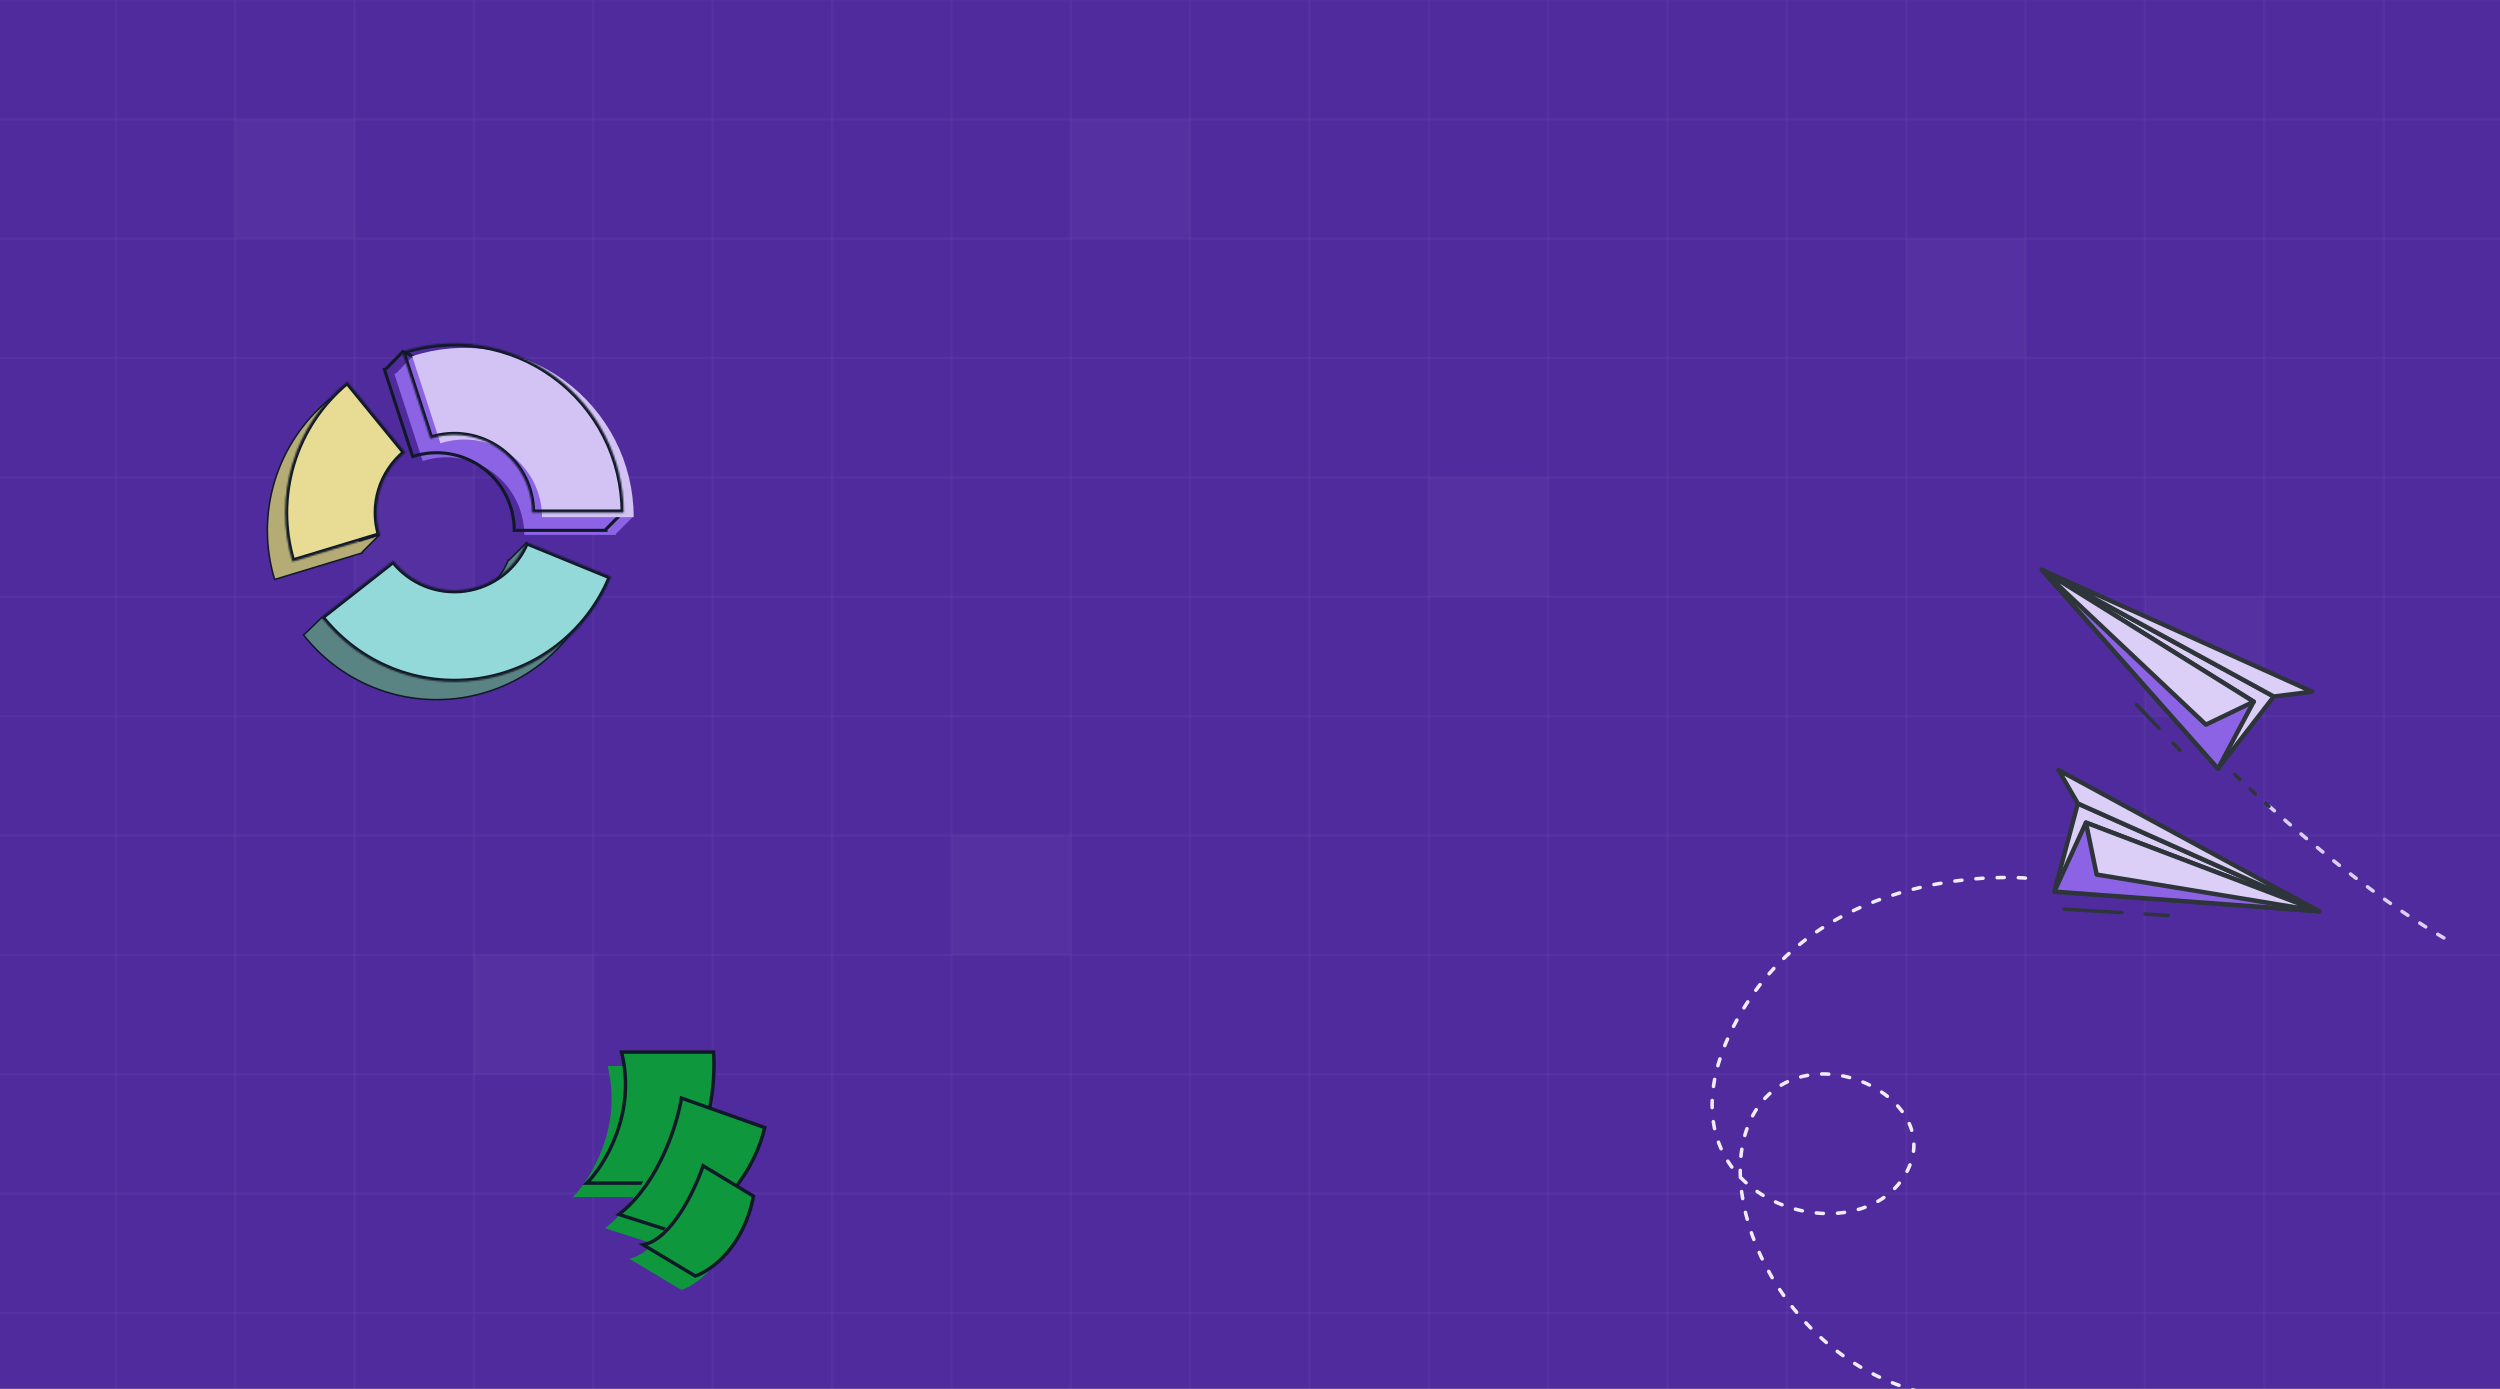 <svg width="1440" height="800" viewBox="0 0 1440 800" fill="none" xmlns="http://www.w3.org/2000/svg">
<g clip-path="url(#clip0_410_30)">
<rect width="1440" height="800" fill="#502B9E"/>
<g opacity="0.5">
<g clip-path="url(#clip1_410_30)">
<rect x="-2" width="68.75" height="68.75" stroke="#D9D1E7" stroke-opacity="0.04" stroke-width="1.375"/>
<rect x="66.75" width="68.75" height="68.75" stroke="#D9D1E7" stroke-opacity="0.04" stroke-width="1.375"/>
<rect x="135.5" width="68.75" height="68.75" stroke="#D9D1E7" stroke-opacity="0.04" stroke-width="1.375"/>
<rect x="204.25" width="68.75" height="68.75" stroke="#D9D1E7" stroke-opacity="0.04" stroke-width="1.375"/>
<rect x="273" width="68.75" height="68.75" stroke="#D9D1E7" stroke-opacity="0.04" stroke-width="1.375"/>
<rect x="341.75" width="68.75" height="68.75" stroke="#D9D1E7" stroke-opacity="0.04" stroke-width="1.375"/>
<rect x="410.5" width="68.75" height="68.75" stroke="#D9D1E7" stroke-opacity="0.04" stroke-width="1.375"/>
<rect x="479.25" width="68.75" height="68.75" stroke="#D9D1E7" stroke-opacity="0.04" stroke-width="1.375"/>
<rect x="548" width="68.75" height="68.75" stroke="#D9D1E7" stroke-opacity="0.04" stroke-width="1.375"/>
<rect x="616.75" width="68.75" height="68.75" stroke="#D9D1E7" stroke-opacity="0.04" stroke-width="1.375"/>
<rect x="685.5" width="68.75" height="68.75" stroke="#D9D1E7" stroke-opacity="0.04" stroke-width="1.375"/>
<rect x="754.25" width="68.75" height="68.75" stroke="#D9D1E7" stroke-opacity="0.04" stroke-width="1.375"/>
<rect x="823" width="68.75" height="68.75" stroke="#D9D1E7" stroke-opacity="0.04" stroke-width="1.375"/>
<rect x="891.75" width="68.75" height="68.75" stroke="#D9D1E7" stroke-opacity="0.04" stroke-width="1.375"/>
<rect x="960.5" width="68.75" height="68.75" stroke="#D9D1E7" stroke-opacity="0.04" stroke-width="1.375"/>
<rect x="1029.25" width="68.75" height="68.75" stroke="#D9D1E7" stroke-opacity="0.04" stroke-width="1.375"/>
<rect x="1098" width="68.75" height="68.75" stroke="#D9D1E7" stroke-opacity="0.04" stroke-width="1.375"/>
<rect x="1166.75" width="68.75" height="68.75" stroke="#D9D1E7" stroke-opacity="0.04" stroke-width="1.375"/>
<rect x="1235.5" width="68.75" height="68.75" stroke="#D9D1E7" stroke-opacity="0.04" stroke-width="1.375"/>
<rect x="1304.25" width="68.75" height="68.75" stroke="#D9D1E7" stroke-opacity="0.04" stroke-width="1.375"/>
<rect x="1373" width="68.75" height="68.75" stroke="#D9D1E7" stroke-opacity="0.04" stroke-width="1.375"/>
<rect x="-2" y="68.75" width="68.75" height="68.75" stroke="#D9D1E7" stroke-opacity="0.04" stroke-width="1.375"/>
<rect x="66.75" y="68.75" width="68.75" height="68.75" stroke="#D9D1E7" stroke-opacity="0.04" stroke-width="1.375"/>
<rect x="135.5" y="68.75" width="68.75" height="68.75" fill="#D9D1E7" fill-opacity="0.06" stroke="#D9D1E7" stroke-opacity="0.04" stroke-width="1.375"/>
<rect x="204.25" y="68.75" width="68.75" height="68.75" stroke="#D9D1E7" stroke-opacity="0.04" stroke-width="1.375"/>
<rect x="273" y="68.75" width="68.75" height="68.75" stroke="#D9D1E7" stroke-opacity="0.04" stroke-width="1.375"/>
<rect x="341.75" y="68.75" width="68.75" height="68.75" stroke="#D9D1E7" stroke-opacity="0.04" stroke-width="1.375"/>
<rect x="410.5" y="68.75" width="68.75" height="68.75" stroke="#D9D1E7" stroke-opacity="0.04" stroke-width="1.375"/>
<rect x="479.25" y="68.75" width="68.75" height="68.75" stroke="#D9D1E7" stroke-opacity="0.04" stroke-width="1.375"/>
<rect x="548" y="68.75" width="68.75" height="68.75" stroke="#D9D1E7" stroke-opacity="0.04" stroke-width="1.375"/>
<rect x="616.75" y="68.75" width="68.75" height="68.75" fill="#D9D1E7" fill-opacity="0.06" stroke="#D9D1E7" stroke-opacity="0.04" stroke-width="1.375"/>
<rect x="685.5" y="68.75" width="68.75" height="68.75" stroke="#D9D1E7" stroke-opacity="0.04" stroke-width="1.375"/>
<rect x="754.25" y="68.75" width="68.75" height="68.75" stroke="#D9D1E7" stroke-opacity="0.04" stroke-width="1.375"/>
<rect x="823" y="68.75" width="68.75" height="68.75" stroke="#D9D1E7" stroke-opacity="0.04" stroke-width="1.375"/>
<rect x="891.75" y="68.75" width="68.75" height="68.75" stroke="#D9D1E7" stroke-opacity="0.04" stroke-width="1.375"/>
<rect x="960.5" y="68.75" width="68.75" height="68.75" stroke="#D9D1E7" stroke-opacity="0.04" stroke-width="1.375"/>
<rect x="1029.25" y="68.75" width="68.75" height="68.75" stroke="#D9D1E7" stroke-opacity="0.04" stroke-width="1.375"/>
<rect x="1098" y="68.75" width="68.75" height="68.75" stroke="#D9D1E7" stroke-opacity="0.04" stroke-width="1.375"/>
<rect x="1166.75" y="68.75" width="68.75" height="68.75" stroke="#D9D1E7" stroke-opacity="0.04" stroke-width="1.375"/>
<rect x="1235.5" y="68.75" width="68.75" height="68.75" stroke="#D9D1E7" stroke-opacity="0.04" stroke-width="1.375"/>
<rect x="1304.25" y="68.75" width="68.75" height="68.75" stroke="#D9D1E7" stroke-opacity="0.04" stroke-width="1.375"/>
<rect x="1373" y="68.75" width="68.75" height="68.75" stroke="#D9D1E7" stroke-opacity="0.04" stroke-width="1.375"/>
<rect x="-2" y="137.5" width="68.75" height="68.75" stroke="#D9D1E7" stroke-opacity="0.04" stroke-width="1.375"/>
<rect x="66.75" y="137.5" width="68.75" height="68.75" stroke="#D9D1E7" stroke-opacity="0.04" stroke-width="1.375"/>
<rect x="135.5" y="137.5" width="68.75" height="68.75" stroke="#D9D1E7" stroke-opacity="0.04" stroke-width="1.375"/>
<rect x="204.25" y="137.5" width="68.75" height="68.75" stroke="#D9D1E7" stroke-opacity="0.04" stroke-width="1.375"/>
<rect x="273" y="137.5" width="68.75" height="68.75" stroke="#D9D1E7" stroke-opacity="0.04" stroke-width="1.375"/>
<rect x="341.75" y="137.5" width="68.75" height="68.75" stroke="#D9D1E7" stroke-opacity="0.04" stroke-width="1.375"/>
<rect x="410.5" y="137.5" width="68.75" height="68.75" stroke="#D9D1E7" stroke-opacity="0.04" stroke-width="1.375"/>
<rect x="479.25" y="137.5" width="68.75" height="68.75" stroke="#D9D1E7" stroke-opacity="0.04" stroke-width="1.375"/>
<rect x="548" y="137.5" width="68.75" height="68.75" stroke="#D9D1E7" stroke-opacity="0.04" stroke-width="1.375"/>
<rect x="616.75" y="137.5" width="68.75" height="68.75" stroke="#D9D1E7" stroke-opacity="0.04" stroke-width="1.375"/>
<rect x="685.5" y="137.5" width="68.75" height="68.75" stroke="#D9D1E7" stroke-opacity="0.04" stroke-width="1.375"/>
<rect x="754.25" y="137.5" width="68.75" height="68.75" stroke="#D9D1E7" stroke-opacity="0.04" stroke-width="1.375"/>
<rect x="823" y="137.5" width="68.75" height="68.75" stroke="#D9D1E7" stroke-opacity="0.04" stroke-width="1.375"/>
<rect x="891.75" y="137.5" width="68.75" height="68.75" stroke="#D9D1E7" stroke-opacity="0.04" stroke-width="1.375"/>
<rect x="960.5" y="137.5" width="68.75" height="68.75" stroke="#D9D1E7" stroke-opacity="0.04" stroke-width="1.375"/>
<rect x="1029.25" y="137.5" width="68.75" height="68.75" stroke="#D9D1E7" stroke-opacity="0.04" stroke-width="1.375"/>
<rect x="1098" y="137.5" width="68.75" height="68.75" fill="#D9D1E7" fill-opacity="0.06" stroke="#D9D1E7" stroke-opacity="0.04" stroke-width="1.375"/>
<rect x="1166.75" y="137.5" width="68.75" height="68.75" stroke="#D9D1E7" stroke-opacity="0.04" stroke-width="1.375"/>
<rect x="1235.5" y="137.5" width="68.75" height="68.75" stroke="#D9D1E7" stroke-opacity="0.04" stroke-width="1.375"/>
<rect x="1304.25" y="137.5" width="68.75" height="68.75" stroke="#D9D1E7" stroke-opacity="0.04" stroke-width="1.375"/>
<rect x="1373" y="137.5" width="68.75" height="68.75" stroke="#D9D1E7" stroke-opacity="0.04" stroke-width="1.375"/>
<rect x="-2" y="206.25" width="68.75" height="68.75" stroke="#D9D1E7" stroke-opacity="0.04" stroke-width="1.375"/>
<rect x="66.75" y="206.25" width="68.75" height="68.75" stroke="#D9D1E7" stroke-opacity="0.04" stroke-width="1.375"/>
<rect x="135.5" y="206.25" width="68.75" height="68.75" stroke="#D9D1E7" stroke-opacity="0.04" stroke-width="1.375"/>
<rect x="204.25" y="206.25" width="68.75" height="68.75" stroke="#D9D1E7" stroke-opacity="0.04" stroke-width="1.375"/>
<rect x="273" y="206.25" width="68.75" height="68.75" stroke="#D9D1E7" stroke-opacity="0.04" stroke-width="1.375"/>
<rect x="341.75" y="206.25" width="68.75" height="68.75" stroke="#D9D1E7" stroke-opacity="0.04" stroke-width="1.375"/>
<rect x="410.5" y="206.25" width="68.75" height="68.75" stroke="#D9D1E7" stroke-opacity="0.04" stroke-width="1.375"/>
<rect x="479.25" y="206.25" width="68.75" height="68.75" stroke="#D9D1E7" stroke-opacity="0.04" stroke-width="1.375"/>
<rect x="548" y="206.25" width="68.75" height="68.75" stroke="#D9D1E7" stroke-opacity="0.04" stroke-width="1.375"/>
<rect x="616.75" y="206.25" width="68.75" height="68.75" stroke="#D9D1E7" stroke-opacity="0.04" stroke-width="1.375"/>
<rect x="685.5" y="206.25" width="68.75" height="68.75" stroke="#D9D1E7" stroke-opacity="0.04" stroke-width="1.375"/>
<rect x="754.25" y="206.25" width="68.75" height="68.75" stroke="#D9D1E7" stroke-opacity="0.04" stroke-width="1.375"/>
<rect x="823" y="206.25" width="68.75" height="68.75" stroke="#D9D1E7" stroke-opacity="0.04" stroke-width="1.375"/>
<rect x="891.75" y="206.25" width="68.75" height="68.75" stroke="#D9D1E7" stroke-opacity="0.04" stroke-width="1.375"/>
<rect x="960.5" y="206.25" width="68.75" height="68.75" stroke="#D9D1E7" stroke-opacity="0.04" stroke-width="1.375"/>
<rect x="1029.25" y="206.25" width="68.75" height="68.75" stroke="#D9D1E7" stroke-opacity="0.04" stroke-width="1.375"/>
<rect x="1098" y="206.25" width="68.75" height="68.75" stroke="#D9D1E7" stroke-opacity="0.04" stroke-width="1.375"/>
<rect x="1166.75" y="206.25" width="68.75" height="68.75" stroke="#D9D1E7" stroke-opacity="0.04" stroke-width="1.375"/>
<rect x="1235.5" y="206.25" width="68.75" height="68.75" stroke="#D9D1E7" stroke-opacity="0.04" stroke-width="1.375"/>
<rect x="1304.25" y="206.25" width="68.75" height="68.75" stroke="#D9D1E7" stroke-opacity="0.04" stroke-width="1.375"/>
<rect x="1373" y="206.25" width="68.75" height="68.75" stroke="#D9D1E7" stroke-opacity="0.04" stroke-width="1.375"/>
<rect x="-2" y="275" width="68.75" height="68.75" stroke="#D9D1E7" stroke-opacity="0.04" stroke-width="1.375"/>
<rect x="66.75" y="275" width="68.75" height="68.75" stroke="#D9D1E7" stroke-opacity="0.04" stroke-width="1.375"/>
<rect x="135.5" y="275" width="68.75" height="68.75" stroke="#D9D1E7" stroke-opacity="0.04" stroke-width="1.375"/>
<rect x="204.25" y="275" width="68.75" height="68.75" fill="#D9D1E7" fill-opacity="0.06" stroke="#D9D1E7" stroke-opacity="0.04" stroke-width="1.375"/>
<rect x="273" y="275" width="68.75" height="68.75" stroke="#D9D1E7" stroke-opacity="0.04" stroke-width="1.375"/>
<rect x="341.75" y="275" width="68.75" height="68.75" stroke="#D9D1E7" stroke-opacity="0.04" stroke-width="1.375"/>
<rect x="410.5" y="275" width="68.75" height="68.75" stroke="#D9D1E7" stroke-opacity="0.04" stroke-width="1.375"/>
<rect x="479.25" y="275" width="68.75" height="68.75" stroke="#D9D1E7" stroke-opacity="0.04" stroke-width="1.375"/>
<rect x="548" y="275" width="68.75" height="68.75" stroke="#D9D1E7" stroke-opacity="0.04" stroke-width="1.375"/>
<rect x="616.75" y="275" width="68.75" height="68.75" stroke="#D9D1E7" stroke-opacity="0.04" stroke-width="1.375"/>
<rect x="685.5" y="275" width="68.75" height="68.75" stroke="#D9D1E7" stroke-opacity="0.04" stroke-width="1.375"/>
<rect x="754.25" y="275" width="68.75" height="68.75" stroke="#D9D1E7" stroke-opacity="0.04" stroke-width="1.375"/>
<rect x="823" y="275" width="68.75" height="68.75" fill="#D9D1E7" fill-opacity="0.06" stroke="#D9D1E7" stroke-opacity="0.04" stroke-width="1.375"/>
<rect x="891.75" y="275" width="68.75" height="68.75" stroke="#D9D1E7" stroke-opacity="0.04" stroke-width="1.375"/>
<rect x="960.5" y="275" width="68.75" height="68.75" stroke="#D9D1E7" stroke-opacity="0.04" stroke-width="1.375"/>
<rect x="1029.25" y="275" width="68.75" height="68.75" stroke="#D9D1E7" stroke-opacity="0.04" stroke-width="1.375"/>
<rect x="1098" y="275" width="68.75" height="68.75" stroke="#D9D1E7" stroke-opacity="0.04" stroke-width="1.375"/>
<rect x="1166.75" y="275" width="68.75" height="68.75" stroke="#D9D1E7" stroke-opacity="0.04" stroke-width="1.375"/>
<rect x="1235.5" y="275" width="68.75" height="68.75" stroke="#D9D1E7" stroke-opacity="0.04" stroke-width="1.375"/>
<rect x="1304.25" y="275" width="68.75" height="68.75" stroke="#D9D1E7" stroke-opacity="0.04" stroke-width="1.375"/>
<rect x="1373" y="275" width="68.75" height="68.75" stroke="#D9D1E7" stroke-opacity="0.04" stroke-width="1.375"/>
<rect x="-2" y="343.751" width="68.75" height="68.75" stroke="#D9D1E7" stroke-opacity="0.04" stroke-width="1.375"/>
<rect x="66.75" y="343.751" width="68.75" height="68.75" stroke="#D9D1E7" stroke-opacity="0.04" stroke-width="1.375"/>
<rect x="135.5" y="343.751" width="68.75" height="68.75" stroke="#D9D1E7" stroke-opacity="0.04" stroke-width="1.375"/>
<rect x="204.25" y="343.751" width="68.75" height="68.75" stroke="#D9D1E7" stroke-opacity="0.04" stroke-width="1.375"/>
<rect x="273" y="343.751" width="68.75" height="68.75" stroke="#D9D1E7" stroke-opacity="0.04" stroke-width="1.375"/>
<rect x="341.75" y="343.751" width="68.75" height="68.75" stroke="#D9D1E7" stroke-opacity="0.04" stroke-width="1.375"/>
<rect x="410.5" y="343.751" width="68.75" height="68.75" stroke="#D9D1E7" stroke-opacity="0.04" stroke-width="1.375"/>
<rect x="479.25" y="343.751" width="68.75" height="68.75" stroke="#D9D1E7" stroke-opacity="0.04" stroke-width="1.375"/>
<rect x="548" y="343.751" width="68.75" height="68.75" stroke="#D9D1E7" stroke-opacity="0.04" stroke-width="1.375"/>
<rect x="616.75" y="343.751" width="68.75" height="68.75" stroke="#D9D1E7" stroke-opacity="0.04" stroke-width="1.375"/>
<rect x="685.5" y="343.751" width="68.75" height="68.75" stroke="#D9D1E7" stroke-opacity="0.04" stroke-width="1.375"/>
<rect x="754.25" y="343.751" width="68.75" height="68.75" stroke="#D9D1E7" stroke-opacity="0.04" stroke-width="1.375"/>
<rect x="823" y="343.751" width="68.75" height="68.75" stroke="#D9D1E7" stroke-opacity="0.04" stroke-width="1.375"/>
<rect x="891.75" y="343.751" width="68.75" height="68.75" stroke="#D9D1E7" stroke-opacity="0.04" stroke-width="1.375"/>
<rect x="960.5" y="343.751" width="68.75" height="68.75" stroke="#D9D1E7" stroke-opacity="0.04" stroke-width="1.375"/>
<rect x="1029.25" y="343.751" width="68.75" height="68.75" stroke="#D9D1E7" stroke-opacity="0.04" stroke-width="1.375"/>
<rect x="1098" y="343.751" width="68.75" height="68.75" stroke="#D9D1E7" stroke-opacity="0.04" stroke-width="1.375"/>
<rect x="1166.75" y="343.751" width="68.75" height="68.75" stroke="#D9D1E7" stroke-opacity="0.04" stroke-width="1.375"/>
<rect x="1235.5" y="343.751" width="68.75" height="68.75" fill="#D9D1E7" fill-opacity="0.06" stroke="#D9D1E7" stroke-opacity="0.04" stroke-width="1.375"/>
<rect x="1304.25" y="343.751" width="68.75" height="68.75" stroke="#D9D1E7" stroke-opacity="0.04" stroke-width="1.375"/>
<rect x="1373" y="343.751" width="68.75" height="68.75" stroke="#D9D1E7" stroke-opacity="0.04" stroke-width="1.375"/>
<rect x="-2" y="412.501" width="68.75" height="68.75" stroke="#D9D1E7" stroke-opacity="0.04" stroke-width="1.375"/>
<rect x="66.75" y="412.501" width="68.75" height="68.75" stroke="#D9D1E7" stroke-opacity="0.04" stroke-width="1.375"/>
<rect x="135.5" y="412.501" width="68.75" height="68.75" stroke="#D9D1E7" stroke-opacity="0.04" stroke-width="1.375"/>
<rect x="204.25" y="412.501" width="68.75" height="68.75" stroke="#D9D1E7" stroke-opacity="0.04" stroke-width="1.375"/>
<rect x="273" y="412.501" width="68.75" height="68.75" stroke="#D9D1E7" stroke-opacity="0.04" stroke-width="1.375"/>
<rect x="341.75" y="412.501" width="68.75" height="68.75" stroke="#D9D1E7" stroke-opacity="0.04" stroke-width="1.375"/>
<rect x="410.5" y="412.501" width="68.75" height="68.75" stroke="#D9D1E7" stroke-opacity="0.04" stroke-width="1.375"/>
<rect x="479.25" y="412.501" width="68.75" height="68.75" stroke="#D9D1E7" stroke-opacity="0.04" stroke-width="1.375"/>
<rect x="548" y="412.501" width="68.75" height="68.75" stroke="#D9D1E7" stroke-opacity="0.04" stroke-width="1.375"/>
<rect x="616.75" y="412.501" width="68.75" height="68.75" stroke="#D9D1E7" stroke-opacity="0.04" stroke-width="1.375"/>
<rect x="685.5" y="412.501" width="68.75" height="68.75" stroke="#D9D1E7" stroke-opacity="0.04" stroke-width="1.375"/>
<rect x="754.25" y="412.501" width="68.75" height="68.75" stroke="#D9D1E7" stroke-opacity="0.04" stroke-width="1.375"/>
<rect x="823" y="412.501" width="68.75" height="68.75" stroke="#D9D1E7" stroke-opacity="0.04" stroke-width="1.375"/>
<rect x="891.75" y="412.501" width="68.75" height="68.75" stroke="#D9D1E7" stroke-opacity="0.04" stroke-width="1.375"/>
<rect x="960.5" y="412.501" width="68.75" height="68.75" stroke="#D9D1E7" stroke-opacity="0.04" stroke-width="1.375"/>
<rect x="1029.25" y="412.501" width="68.75" height="68.75" stroke="#D9D1E7" stroke-opacity="0.04" stroke-width="1.375"/>
<rect x="1098" y="412.501" width="68.75" height="68.75" stroke="#D9D1E7" stroke-opacity="0.04" stroke-width="1.375"/>
<rect x="1166.75" y="412.501" width="68.75" height="68.75" stroke="#D9D1E7" stroke-opacity="0.04" stroke-width="1.375"/>
<rect x="1235.5" y="412.501" width="68.75" height="68.75" stroke="#D9D1E7" stroke-opacity="0.04" stroke-width="1.375"/>
<rect x="1304.25" y="412.501" width="68.75" height="68.75" stroke="#D9D1E7" stroke-opacity="0.04" stroke-width="1.375"/>
<rect x="1373" y="412.501" width="68.75" height="68.75" stroke="#D9D1E7" stroke-opacity="0.04" stroke-width="1.375"/>
<rect x="-2" y="481.251" width="68.75" height="68.75" stroke="#D9D1E7" stroke-opacity="0.04" stroke-width="1.375"/>
<rect x="66.75" y="481.251" width="68.75" height="68.75" stroke="#D9D1E7" stroke-opacity="0.04" stroke-width="1.375"/>
<rect x="135.5" y="481.251" width="68.75" height="68.75" stroke="#D9D1E7" stroke-opacity="0.04" stroke-width="1.375"/>
<rect x="204.25" y="481.251" width="68.75" height="68.75" stroke="#D9D1E7" stroke-opacity="0.04" stroke-width="1.375"/>
<rect x="273" y="481.251" width="68.75" height="68.75" stroke="#D9D1E7" stroke-opacity="0.04" stroke-width="1.375"/>
<rect x="341.75" y="481.251" width="68.75" height="68.75" stroke="#D9D1E7" stroke-opacity="0.04" stroke-width="1.375"/>
<rect x="410.5" y="481.251" width="68.75" height="68.75" stroke="#D9D1E7" stroke-opacity="0.04" stroke-width="1.375"/>
<rect x="479.25" y="481.251" width="68.75" height="68.75" stroke="#D9D1E7" stroke-opacity="0.04" stroke-width="1.375"/>
<rect x="548" y="481.251" width="68.75" height="68.75" fill="#D9D1E7" fill-opacity="0.06" stroke="#D9D1E7" stroke-opacity="0.04" stroke-width="1.375"/>
<rect x="616.75" y="481.251" width="68.75" height="68.75" stroke="#D9D1E7" stroke-opacity="0.04" stroke-width="1.375"/>
<rect x="685.5" y="481.251" width="68.75" height="68.75" stroke="#D9D1E7" stroke-opacity="0.04" stroke-width="1.375"/>
<rect x="754.25" y="481.251" width="68.75" height="68.75" stroke="#D9D1E7" stroke-opacity="0.04" stroke-width="1.375"/>
<rect x="823" y="481.251" width="68.75" height="68.75" stroke="#D9D1E7" stroke-opacity="0.04" stroke-width="1.375"/>
<rect x="891.75" y="481.251" width="68.75" height="68.75" stroke="#D9D1E7" stroke-opacity="0.04" stroke-width="1.375"/>
<rect x="960.5" y="481.251" width="68.75" height="68.75" stroke="#D9D1E7" stroke-opacity="0.04" stroke-width="1.375"/>
<rect x="1029.25" y="481.251" width="68.75" height="68.75" stroke="#D9D1E7" stroke-opacity="0.04" stroke-width="1.375"/>
<rect x="1098" y="481.251" width="68.75" height="68.75" stroke="#D9D1E7" stroke-opacity="0.04" stroke-width="1.375"/>
<rect x="1166.75" y="481.251" width="68.75" height="68.75" stroke="#D9D1E7" stroke-opacity="0.04" stroke-width="1.375"/>
<rect x="1235.5" y="481.251" width="68.75" height="68.75" stroke="#D9D1E7" stroke-opacity="0.04" stroke-width="1.375"/>
<rect x="1304.25" y="481.251" width="68.75" height="68.75" stroke="#D9D1E7" stroke-opacity="0.04" stroke-width="1.375"/>
<rect x="1373" y="481.251" width="68.75" height="68.75" stroke="#D9D1E7" stroke-opacity="0.04" stroke-width="1.375"/>
<rect x="-2" y="550.001" width="68.75" height="68.75" stroke="#D9D1E7" stroke-opacity="0.04" stroke-width="1.375"/>
<rect x="66.75" y="550.001" width="68.75" height="68.75" stroke="#D9D1E7" stroke-opacity="0.04" stroke-width="1.375"/>
<rect x="135.5" y="550.001" width="68.75" height="68.75" stroke="#D9D1E7" stroke-opacity="0.04" stroke-width="1.375"/>
<rect x="204.25" y="550.001" width="68.75" height="68.75" stroke="#D9D1E7" stroke-opacity="0.04" stroke-width="1.375"/>
<rect x="273" y="550.001" width="68.75" height="68.75" fill="#D9D1E7" fill-opacity="0.06" stroke="#D9D1E7" stroke-opacity="0.04" stroke-width="1.375"/>
<rect x="341.75" y="550.001" width="68.75" height="68.75" stroke="#D9D1E7" stroke-opacity="0.04" stroke-width="1.375"/>
<rect x="410.5" y="550.001" width="68.75" height="68.75" stroke="#D9D1E7" stroke-opacity="0.04" stroke-width="1.375"/>
<rect x="479.25" y="550.001" width="68.75" height="68.75" stroke="#D9D1E7" stroke-opacity="0.04" stroke-width="1.375"/>
<rect x="548" y="550.001" width="68.75" height="68.75" stroke="#D9D1E7" stroke-opacity="0.04" stroke-width="1.375"/>
<rect x="616.75" y="550.001" width="68.75" height="68.75" stroke="#D9D1E7" stroke-opacity="0.04" stroke-width="1.375"/>
<rect x="685.5" y="550.001" width="68.75" height="68.75" stroke="#D9D1E7" stroke-opacity="0.04" stroke-width="1.375"/>
<rect x="754.25" y="550.001" width="68.75" height="68.75" stroke="#D9D1E7" stroke-opacity="0.04" stroke-width="1.375"/>
<rect x="823" y="550.001" width="68.75" height="68.75" stroke="#D9D1E7" stroke-opacity="0.04" stroke-width="1.375"/>
<rect x="891.75" y="550.001" width="68.75" height="68.75" stroke="#D9D1E7" stroke-opacity="0.04" stroke-width="1.375"/>
<rect x="960.5" y="550.001" width="68.75" height="68.75" stroke="#D9D1E7" stroke-opacity="0.04" stroke-width="1.375"/>
<rect x="1029.25" y="550.001" width="68.75" height="68.75" stroke="#D9D1E7" stroke-opacity="0.04" stroke-width="1.375"/>
<rect x="1098" y="550.001" width="68.75" height="68.75" stroke="#D9D1E7" stroke-opacity="0.04" stroke-width="1.375"/>
<rect x="1166.75" y="550.001" width="68.75" height="68.75" stroke="#D9D1E7" stroke-opacity="0.04" stroke-width="1.375"/>
<rect x="1235.5" y="550.001" width="68.75" height="68.75" stroke="#D9D1E7" stroke-opacity="0.04" stroke-width="1.375"/>
<rect x="1304.25" y="550.001" width="68.75" height="68.75" stroke="#D9D1E7" stroke-opacity="0.04" stroke-width="1.375"/>
<rect x="1373" y="550.001" width="68.75" height="68.75" stroke="#D9D1E7" stroke-opacity="0.04" stroke-width="1.375"/>
<rect x="-2" y="618.751" width="68.75" height="68.75" stroke="#D9D1E7" stroke-opacity="0.04" stroke-width="1.375"/>
<rect x="66.75" y="618.751" width="68.75" height="68.75" stroke="#D9D1E7" stroke-opacity="0.04" stroke-width="1.375"/>
<rect x="135.5" y="618.751" width="68.75" height="68.75" stroke="#D9D1E7" stroke-opacity="0.04" stroke-width="1.375"/>
<rect x="204.25" y="618.751" width="68.75" height="68.75" stroke="#D9D1E7" stroke-opacity="0.04" stroke-width="1.375"/>
<rect x="273" y="618.751" width="68.75" height="68.75" stroke="#D9D1E7" stroke-opacity="0.04" stroke-width="1.375"/>
<rect x="341.75" y="618.751" width="68.75" height="68.75" stroke="#D9D1E7" stroke-opacity="0.04" stroke-width="1.375"/>
<rect x="410.5" y="618.751" width="68.75" height="68.75" stroke="#D9D1E7" stroke-opacity="0.04" stroke-width="1.375"/>
<rect x="479.25" y="618.751" width="68.75" height="68.75" stroke="#D9D1E7" stroke-opacity="0.04" stroke-width="1.375"/>
<rect x="548" y="618.751" width="68.75" height="68.75" stroke="#D9D1E7" stroke-opacity="0.04" stroke-width="1.375"/>
<rect x="616.75" y="618.751" width="68.75" height="68.75" stroke="#D9D1E7" stroke-opacity="0.04" stroke-width="1.375"/>
<rect x="685.5" y="618.751" width="68.75" height="68.75" stroke="#D9D1E7" stroke-opacity="0.04" stroke-width="1.375"/>
<rect x="754.25" y="618.751" width="68.75" height="68.75" stroke="#D9D1E7" stroke-opacity="0.04" stroke-width="1.375"/>
<rect x="823" y="618.751" width="68.75" height="68.75" stroke="#D9D1E7" stroke-opacity="0.04" stroke-width="1.375"/>
<rect x="891.75" y="618.751" width="68.75" height="68.75" stroke="#D9D1E7" stroke-opacity="0.04" stroke-width="1.375"/>
<rect x="960.5" y="618.751" width="68.75" height="68.75" stroke="#D9D1E7" stroke-opacity="0.04" stroke-width="1.375"/>
<rect x="1029.25" y="618.751" width="68.75" height="68.75" stroke="#D9D1E7" stroke-opacity="0.04" stroke-width="1.375"/>
<rect x="1098" y="618.751" width="68.75" height="68.75" stroke="#D9D1E7" stroke-opacity="0.04" stroke-width="1.375"/>
<rect x="1166.75" y="618.751" width="68.75" height="68.75" stroke="#D9D1E7" stroke-opacity="0.04" stroke-width="1.375"/>
<rect x="1235.5" y="618.751" width="68.75" height="68.75" stroke="#D9D1E7" stroke-opacity="0.04" stroke-width="1.375"/>
<rect x="1304.25" y="618.751" width="68.75" height="68.75" stroke="#D9D1E7" stroke-opacity="0.04" stroke-width="1.375"/>
<rect x="1373" y="618.751" width="68.75" height="68.75" stroke="#D9D1E7" stroke-opacity="0.04" stroke-width="1.375"/>
<rect x="-2" y="687.501" width="68.75" height="68.75" stroke="#D9D1E7" stroke-opacity="0.04" stroke-width="1.375"/>
<rect x="66.75" y="687.501" width="68.75" height="68.75" stroke="#D9D1E7" stroke-opacity="0.04" stroke-width="1.375"/>
<rect x="135.5" y="687.501" width="68.75" height="68.75" stroke="#D9D1E7" stroke-opacity="0.04" stroke-width="1.375"/>
<rect x="204.25" y="687.501" width="68.75" height="68.75" stroke="#D9D1E7" stroke-opacity="0.04" stroke-width="1.375"/>
<rect x="273" y="687.501" width="68.75" height="68.75" stroke="#D9D1E7" stroke-opacity="0.04" stroke-width="1.375"/>
<rect x="341.75" y="687.501" width="68.75" height="68.75" stroke="#D9D1E7" stroke-opacity="0.04" stroke-width="1.375"/>
<rect x="410.5" y="687.501" width="68.75" height="68.75" stroke="#D9D1E7" stroke-opacity="0.04" stroke-width="1.375"/>
<rect x="479.25" y="687.501" width="68.75" height="68.75" stroke="#D9D1E7" stroke-opacity="0.04" stroke-width="1.375"/>
<rect x="548" y="687.501" width="68.75" height="68.75" stroke="#D9D1E7" stroke-opacity="0.04" stroke-width="1.375"/>
<rect x="616.75" y="687.501" width="68.75" height="68.75" stroke="#D9D1E7" stroke-opacity="0.04" stroke-width="1.375"/>
<rect x="685.5" y="687.501" width="68.75" height="68.75" stroke="#D9D1E7" stroke-opacity="0.04" stroke-width="1.375"/>
<rect x="754.25" y="687.501" width="68.75" height="68.75" stroke="#D9D1E7" stroke-opacity="0.04" stroke-width="1.375"/>
<rect x="823" y="687.501" width="68.75" height="68.75" stroke="#D9D1E7" stroke-opacity="0.04" stroke-width="1.375"/>
<rect x="891.75" y="687.501" width="68.75" height="68.75" stroke="#D9D1E7" stroke-opacity="0.04" stroke-width="1.375"/>
<rect x="960.5" y="687.501" width="68.75" height="68.75" stroke="#D9D1E7" stroke-opacity="0.04" stroke-width="1.375"/>
<rect x="1029.25" y="687.501" width="68.75" height="68.75" stroke="#D9D1E7" stroke-opacity="0.04" stroke-width="1.375"/>
<rect x="1098" y="687.501" width="68.75" height="68.75" stroke="#D9D1E7" stroke-opacity="0.04" stroke-width="1.375"/>
<rect x="1166.75" y="687.501" width="68.75" height="68.75" stroke="#D9D1E7" stroke-opacity="0.04" stroke-width="1.375"/>
<rect x="1235.5" y="687.501" width="68.75" height="68.75" stroke="#D9D1E7" stroke-opacity="0.04" stroke-width="1.375"/>
<rect x="1304.25" y="687.501" width="68.75" height="68.75" stroke="#D9D1E7" stroke-opacity="0.04" stroke-width="1.375"/>
<rect x="1373" y="687.501" width="68.75" height="68.75" stroke="#D9D1E7" stroke-opacity="0.04" stroke-width="1.375"/>
<rect x="-2" y="756.249" width="68.75" height="68.75" stroke="#D9D1E7" stroke-opacity="0.04" stroke-width="1.375"/>
<rect x="66.75" y="756.249" width="68.75" height="68.75" stroke="#D9D1E7" stroke-opacity="0.04" stroke-width="1.375"/>
<rect x="135.5" y="756.249" width="68.75" height="68.75" stroke="#D9D1E7" stroke-opacity="0.04" stroke-width="1.375"/>
<rect x="204.25" y="756.249" width="68.75" height="68.75" stroke="#D9D1E7" stroke-opacity="0.04" stroke-width="1.375"/>
<rect x="273" y="756.249" width="68.75" height="68.75" stroke="#D9D1E7" stroke-opacity="0.04" stroke-width="1.375"/>
<rect x="341.75" y="756.249" width="68.75" height="68.75" stroke="#D9D1E7" stroke-opacity="0.04" stroke-width="1.375"/>
<rect x="410.5" y="756.249" width="68.75" height="68.75" stroke="#D9D1E7" stroke-opacity="0.04" stroke-width="1.375"/>
<rect x="479.25" y="756.249" width="68.75" height="68.75" stroke="#D9D1E7" stroke-opacity="0.04" stroke-width="1.375"/>
<rect x="548" y="756.249" width="68.75" height="68.75" stroke="#D9D1E7" stroke-opacity="0.04" stroke-width="1.375"/>
<rect x="616.75" y="756.249" width="68.75" height="68.75" stroke="#D9D1E7" stroke-opacity="0.04" stroke-width="1.375"/>
<rect x="685.5" y="756.249" width="68.75" height="68.75" stroke="#D9D1E7" stroke-opacity="0.04" stroke-width="1.375"/>
<rect x="754.25" y="756.249" width="68.75" height="68.75" stroke="#D9D1E7" stroke-opacity="0.04" stroke-width="1.375"/>
<rect x="823" y="756.249" width="68.75" height="68.75" stroke="#D9D1E7" stroke-opacity="0.04" stroke-width="1.375"/>
<rect x="891.75" y="756.249" width="68.75" height="68.75" stroke="#D9D1E7" stroke-opacity="0.04" stroke-width="1.375"/>
<rect x="960.5" y="756.249" width="68.75" height="68.75" stroke="#D9D1E7" stroke-opacity="0.04" stroke-width="1.375"/>
<rect x="1029.25" y="756.249" width="68.75" height="68.75" stroke="#D9D1E7" stroke-opacity="0.04" stroke-width="1.375"/>
<rect x="1098" y="756.249" width="68.75" height="68.75" stroke="#D9D1E7" stroke-opacity="0.04" stroke-width="1.375"/>
<rect x="1166.75" y="756.249" width="68.75" height="68.75" stroke="#D9D1E7" stroke-opacity="0.04" stroke-width="1.375"/>
<rect x="1235.5" y="756.249" width="68.75" height="68.75" stroke="#D9D1E7" stroke-opacity="0.04" stroke-width="1.375"/>
<rect x="1304.25" y="756.249" width="68.75" height="68.75" stroke="#D9D1E7" stroke-opacity="0.04" stroke-width="1.375"/>
<rect x="1373" y="756.249" width="68.75" height="68.75" stroke="#D9D1E7" stroke-opacity="0.04" stroke-width="1.375"/>
</g>
</g>
<path d="M228.193 215.042L237.764 205.173L276.126 223.075L353.491 277.422L364.68 297.563L354.768 307.475C354.769 307.688 354.77 307.9 354.77 308.113H301.986C301.986 301.056 300.316 294.1 297.113 287.812C293.91 281.525 289.264 276.084 283.556 271.936C277.848 267.787 271.239 265.049 264.269 263.943C257.3 262.838 250.168 263.398 243.456 265.577L227.158 215.372C227.503 215.26 227.848 215.15 228.193 215.042Z" fill="#8D63E5"/>
<path d="M222.434 212.424L232.004 202.555L270.367 220.457L347.732 274.804L358.921 294.945L349.009 304.857C349.01 305.07 349.011 305.282 349.011 305.495H296.227C296.227 298.438 294.557 291.482 291.354 285.194C288.15 278.907 283.505 273.466 277.797 269.318C272.088 265.169 265.479 262.431 258.51 261.325C251.541 260.22 244.409 260.78 237.697 262.959L221.399 212.754C221.743 212.642 222.088 212.532 222.434 212.424Z" stroke="#101928" stroke-width="1.808"/>
<path d="M365 297.883C365 282.497 361.359 267.331 354.376 253.622C347.392 239.913 337.263 228.051 324.817 219.007C312.372 209.962 297.962 203.99 282.767 201.581C267.572 199.171 252.022 200.391 237.388 205.142L253.686 255.347C260.398 253.168 267.53 252.608 274.499 253.713C281.469 254.819 288.078 257.557 293.786 261.706C299.494 265.854 304.14 271.295 307.343 277.582C310.546 283.87 312.216 290.826 312.216 297.883H365Z" fill="#D3C3F5"/>
<mask id="path-256-inside-1_410_30" fill="white">
<path d="M359.241 295.265C359.241 279.879 355.6 264.713 348.616 251.004C341.632 237.295 331.504 225.433 319.058 216.389C306.612 207.344 292.203 201.372 277.007 198.963C261.812 196.553 246.262 197.773 231.629 202.524L247.927 252.729C254.638 250.55 261.77 249.99 268.74 251.095C275.709 252.201 282.318 254.939 288.026 259.088C293.735 263.236 298.38 268.677 301.583 274.964C304.787 281.252 306.456 288.208 306.456 295.265H359.241Z"/>
</mask>
<path d="M359.241 295.265C359.241 279.879 355.6 264.713 348.616 251.004C341.632 237.295 331.504 225.433 319.058 216.389C306.612 207.344 292.203 201.372 277.007 198.963C261.812 196.553 246.262 197.773 231.629 202.524L247.927 252.729C254.638 250.55 261.77 249.99 268.74 251.095C275.709 252.201 282.318 254.939 288.026 259.088C293.735 263.236 298.38 268.677 301.583 274.964C304.787 281.252 306.456 288.208 306.456 295.265H359.241Z" stroke="#101928" stroke-width="3.617" mask="url(#path-256-inside-1_410_30)"/>
<path fill-rule="evenodd" clip-rule="evenodd" d="M158.233 277.078C163.861 258.603 174.85 242.216 189.804 229.995L223.206 270.867C216.347 276.472 211.307 283.988 208.726 292.461C206.837 298.659 206.326 305.166 207.193 311.531L218.577 308.052L208.582 318.048C208.622 318.186 208.663 318.324 208.705 318.461L158.188 333.766C152.589 315.282 152.604 295.552 158.233 277.078Z" fill="#B5AB74"/>
<path d="M189.804 229.995L190.154 229.709L189.868 229.359L189.518 229.645L189.804 229.995ZM158.233 277.078L157.8 276.946L158.233 277.078ZM223.206 270.867L223.492 271.217L223.842 270.931L223.556 270.58L223.206 270.867ZM208.726 292.461L209.158 292.593L208.726 292.461ZM207.193 311.531L206.745 311.592L206.817 312.118L207.325 311.963L207.193 311.531ZM218.577 308.052L218.897 308.372L218.445 307.62L218.577 308.052ZM208.582 318.048L208.262 317.728L208.073 317.917L208.148 318.174L208.582 318.048ZM208.705 318.461L208.836 318.894L209.269 318.763L209.138 318.33L208.705 318.461ZM158.188 333.766L157.756 333.897L157.887 334.33L158.32 334.199L158.188 333.766ZM189.518 229.645C174.494 241.923 163.455 258.386 157.8 276.946L158.665 277.21C164.268 258.821 175.205 242.51 190.09 230.345L189.518 229.645ZM223.556 270.58L190.154 229.709L189.454 230.281L222.856 271.153L223.556 270.58ZM209.158 292.593C211.713 284.205 216.702 276.765 223.492 271.217L222.92 270.516C215.991 276.178 210.901 283.77 208.293 292.33L209.158 292.593ZM207.641 311.47C206.783 305.169 207.289 298.728 209.158 292.593L208.293 292.33C206.386 298.59 205.87 305.162 206.745 311.592L207.641 311.47ZM207.325 311.963L218.709 308.485L218.445 307.62L207.061 311.098L207.325 311.963ZM218.257 307.733L208.262 317.728L208.902 318.367L218.897 308.372L218.257 307.733ZM209.138 318.33C209.097 318.194 209.056 318.057 209.016 317.921L208.148 318.174C208.189 318.314 208.23 318.453 208.273 318.593L209.138 318.33ZM158.32 334.199L208.836 318.894L208.574 318.029L158.057 333.333L158.32 334.199ZM157.8 276.946C152.146 295.506 152.13 315.328 157.756 333.897L158.621 333.635C153.047 315.237 153.063 295.599 158.665 277.21L157.8 276.946Z" fill="#101928"/>
<mask id="path-259-inside-2_410_30" fill="white">
<path d="M200.034 219.765C185.079 231.986 174.091 248.373 168.463 266.848C162.834 285.322 162.819 305.052 168.418 323.536L218.935 308.231C216.367 299.754 216.374 290.704 218.955 282.231C221.537 273.758 226.577 266.242 233.436 260.636L200.034 219.765Z"/>
</mask>
<path d="M200.034 219.765C185.079 231.986 174.091 248.373 168.463 266.848C162.834 285.322 162.819 305.052 168.418 323.536L218.935 308.231C216.367 299.754 216.374 290.704 218.955 282.231C221.537 273.758 226.577 266.242 233.436 260.636L200.034 219.765Z" fill="#E8DB94" stroke="#101928" stroke-width="3.617" mask="url(#path-259-inside-2_410_30)"/>
<path fill-rule="evenodd" clip-rule="evenodd" d="M293.249 322.574L303.295 312.528L307.451 325.635L304.709 327.263L341.749 342.418C335.288 358.209 324.797 372.029 311.323 382.496C297.848 392.963 281.864 399.711 264.965 402.066C248.066 404.422 230.845 402.301 215.023 395.918C199.2 389.534 185.33 379.11 174.797 365.687L175.899 364.822L185.329 355.686L186.722 356.329L216.323 333.102C221.154 339.258 227.515 344.039 234.773 346.967C242.03 349.895 249.928 350.868 257.679 349.788C265.429 348.707 272.761 345.612 278.941 340.812C285.121 336.011 289.933 329.672 292.896 322.43L293.249 322.574Z" fill="#5A8383"/>
<path d="M303.295 312.528L303.726 312.391L303.501 311.682L302.976 312.208L303.295 312.528ZM293.249 322.574L293.078 322.992L293.356 323.106L293.569 322.894L293.249 322.574ZM307.451 325.635L307.682 326.024L307.991 325.84L307.882 325.498L307.451 325.635ZM304.709 327.263L304.479 326.874L303.698 327.338L304.538 327.681L304.709 327.263ZM341.749 342.418L342.168 342.589L342.339 342.171L341.92 342L341.749 342.418ZM311.323 382.496L311.6 382.853L311.323 382.496ZM264.965 402.066L264.903 401.619L264.965 402.066ZM215.023 395.918L214.854 396.337L215.023 395.918ZM174.797 365.687L174.518 365.331L174.162 365.61L174.441 365.966L174.797 365.687ZM175.899 364.822L176.178 365.178L176.196 365.163L176.213 365.147L175.899 364.822ZM185.329 355.686L185.519 355.276L185.237 355.146L185.015 355.361L185.329 355.686ZM186.722 356.329L186.533 356.739L186.784 356.855L187.001 356.685L186.722 356.329ZM216.323 333.102L216.678 332.823L216.399 332.467L216.044 332.746L216.323 333.102ZM234.773 346.967L234.603 347.387V347.387L234.773 346.967ZM257.679 349.788L257.616 349.34L257.679 349.788ZM278.941 340.812L279.218 341.169L278.941 340.812ZM292.896 322.43L293.067 322.011L292.649 321.84L292.478 322.258L292.896 322.43ZM302.976 312.208L292.929 322.254L293.569 322.894L303.615 312.847L302.976 312.208ZM307.882 325.498L303.726 312.391L302.864 312.664L307.02 325.772L307.882 325.498ZM304.94 327.652L307.682 326.024L307.22 325.246L304.479 326.874L304.94 327.652ZM304.538 327.681L341.578 342.836L341.92 342L304.881 326.845L304.538 327.681ZM341.331 342.247C334.9 357.965 324.457 371.72 311.045 382.139L311.6 382.853C325.136 372.337 335.677 358.454 342.168 342.589L341.331 342.247ZM311.045 382.139C297.634 392.557 281.723 399.274 264.903 401.619L265.027 402.514C282.004 400.148 298.063 393.369 311.6 382.853L311.045 382.139ZM264.903 401.619C248.082 403.963 230.941 401.853 215.192 395.498L214.854 396.337C230.75 402.75 248.05 404.88 265.027 402.514L264.903 401.619ZM215.192 395.498C199.443 389.144 185.636 378.768 175.153 365.408L174.441 365.966C185.023 379.451 198.958 389.923 214.854 396.337L215.192 395.498ZM175.076 366.042L176.178 365.178L175.62 364.466L174.518 365.331L175.076 366.042ZM176.213 365.147L185.644 356.011L185.015 355.361L175.584 364.497L176.213 365.147ZM185.14 356.097L186.533 356.739L186.912 355.919L185.519 355.276L185.14 356.097ZM187.001 356.685L216.602 333.458L216.044 332.746L186.443 355.973L187.001 356.685ZM215.967 333.381C220.847 339.6 227.273 344.429 234.603 347.387L234.942 346.548C227.758 343.65 221.46 338.917 216.678 332.823L215.967 333.381ZM234.603 347.387C241.934 350.344 249.912 351.327 257.741 350.235L257.616 349.34C249.944 350.409 242.125 349.447 234.942 346.548L234.603 347.387ZM257.741 350.235C265.57 349.144 272.976 346.018 279.218 341.169L278.663 340.455C272.546 345.207 265.289 348.271 257.616 349.34L257.741 350.235ZM279.218 341.169C285.461 336.319 290.321 329.917 293.315 322.601L292.478 322.258C289.544 329.428 284.781 335.702 278.663 340.455L279.218 341.169ZM292.725 322.848L293.078 322.992L293.42 322.156L293.067 322.011L292.725 322.848Z" fill="#101928"/>
<mask id="path-262-inside-3_410_30" fill="white">
<path d="M185.027 355.457C195.559 368.88 209.43 379.304 225.253 385.688C241.075 392.071 258.296 394.192 275.195 391.837C292.093 389.481 308.078 382.733 321.552 372.266C335.026 361.799 345.518 347.979 351.979 332.188L303.126 312.2C300.163 319.442 295.351 325.781 289.171 330.582C282.991 335.382 275.659 338.477 267.909 339.558C260.158 340.638 252.259 339.665 245.002 336.737C237.745 333.809 231.383 329.028 226.553 322.872L185.027 355.457Z"/>
</mask>
<path d="M185.027 355.457C195.559 368.88 209.43 379.304 225.253 385.688C241.075 392.071 258.296 394.192 275.195 391.837C292.093 389.481 308.078 382.733 321.552 372.266C335.026 361.799 345.518 347.979 351.979 332.188L303.126 312.2C300.163 319.442 295.351 325.781 289.171 330.582C282.991 335.382 275.659 338.477 267.909 339.558C260.158 340.638 252.259 339.665 245.002 336.737C237.745 333.809 231.383 329.028 226.553 322.872L185.027 355.457Z" fill="#94D9D9" stroke="#101928" stroke-width="3.617" mask="url(#path-262-inside-3_410_30)"/>
<path d="M350 614C358.8 649.2 340.333 679 330 689.5H378.5C401.3 669.9 404.333 631 403 614H350Z" fill="#0F973D"/>
<path d="M358 606C366.8 641.2 348.333 671 338 681.5H386.5C409.3 661.9 412.333 623 411 606H358Z" fill="#0F973D" stroke="#101928" stroke-width="2"/>
<path d="M348.5 707.5C371.7 689.5 382.167 655.333 384.5 640.5L432.5 657.5C424.5 691.1 397.167 712.5 384.5 719L348.5 707.5Z" fill="#0F973D"/>
<path d="M356.5 699.5C379.7 681.5 390.167 647.333 392.5 632.5L440.5 649.5C432.5 683.1 405.167 704.5 392.5 711L356.5 699.5Z" fill="#0F973D" stroke="#101928" stroke-width="2"/>
<path d="M362.5 725C378.9 721.8 392.333 693.333 397 679.5L426 697C420.4 726.6 401.333 740 392.5 743L362.5 725Z" fill="#0F973D"/>
<path d="M370.5 717C386.9 713.8 400.333 685.333 405 671.5L434 689C428.4 718.6 409.333 732 400.5 735L370.5 717Z" fill="#0F973D" stroke="#101928" stroke-width="2"/>
<g clip-path="url(#clip2_410_30)">
<path d="M1306.98 464.33C1330.66 485.546 1372.35 520.539 1413.28 543.465" stroke="#DCCFF7" stroke-width="2.037" stroke-linecap="round" stroke-linejoin="round" stroke-dasharray="4.07 8.15"/>
<path d="M1287.22 446.099C1287.22 446.099 1294.68 453.398 1306.96 464.408" stroke="#2E353A" stroke-width="2.037" stroke-linecap="round" stroke-linejoin="round" stroke-dasharray="4.07 8.15"/>
<path d="M1277.55 442.743L1309.73 401.195L1176.16 328.261L1277.55 442.743Z" fill="#DCCFF7" stroke="#2E353A" stroke-width="2.572" stroke-linecap="round" stroke-linejoin="round"/>
<path d="M1298.12 404.172L1277.55 442.743L1176.16 328.261L1298.12 404.172Z" fill="#8D63E5" stroke="#2E353A" stroke-width="2.572" stroke-linecap="round" stroke-linejoin="round"/>
<path d="M1298.12 404.172L1270.59 417.404L1176.16 328.261L1298.12 404.172Z" fill="#DCCFF7" stroke="#2E353A" stroke-width="2.572" stroke-linecap="round" stroke-linejoin="round"/>
<path d="M1309.73 401.195L1331.85 398.407L1176.16 328.261L1309.73 401.195Z" fill="#DCCFF7" stroke="#2E353A" stroke-width="2.572" stroke-linecap="round" stroke-linejoin="round"/>
<path d="M1251.75 428.064L1255.62 432.131" stroke="#2E353A" stroke-width="2.037" stroke-linecap="round" stroke-linejoin="round"/>
<path d="M1230.64 405.87L1243.6 419.485" stroke="#2E353A" stroke-width="2.037" stroke-linecap="round" stroke-linejoin="round"/>
<path d="M1183.3 513.565L1196.83 462.811L1335.8 524.857L1183.3 513.565Z" fill="#DCCFF7" stroke="#2E353A" stroke-width="2.572" stroke-linecap="round" stroke-linejoin="round"/>
<path d="M1201.5 473.836L1183.3 513.565L1335.8 524.857L1201.5 473.836Z" fill="#8D63E5" stroke="#2E353A" stroke-width="2.572" stroke-linecap="round" stroke-linejoin="round"/>
<path d="M1201.5 473.836L1207.67 503.747L1335.8 524.857L1201.5 473.836Z" fill="#DCCFF7" stroke="#2E353A" stroke-width="2.572" stroke-linecap="round" stroke-linejoin="round"/>
<path d="M1196.83 462.811L1185.66 443.518L1335.8 524.857L1196.83 462.811Z" fill="#DCCFF7" stroke="#2E353A" stroke-width="2.572" stroke-linecap="round" stroke-linejoin="round"/>
<path d="M1235.54 526.481L1248.82 527.28" stroke="#2E353A" stroke-width="2.037" stroke-linecap="round" stroke-linejoin="round"/>
<path d="M1188.91 523.681L1222.29 525.687" stroke="#2E353A" stroke-width="2.037" stroke-linecap="round" stroke-linejoin="round"/>
<path d="M1166.64 505.772C1166.64 505.772 1047.25 495.024 998.321 591.589C949.394 688.153 1061.96 724.484 1094.76 680.531C1127.55 636.577 1046.21 593.815 1013.94 635.8C981.667 677.786 1019.2 774.211 1098.84 799.656C1165.01 820.796 1373.86 792.64 1496.05 804.029C1496.05 804.029 1589.03 803.142 1721.45 844.07" stroke="#F1ECFC" stroke-width="2.037" stroke-linecap="round" stroke-linejoin="round" stroke-dasharray="4.07 8.15"/>
</g>
</g>
<defs>
<clipPath id="clip0_410_30">
<rect width="1440" height="800" fill="white"/>
</clipPath>
<clipPath id="clip1_410_30">
<rect width="1443.75" height="924" fill="white" transform="translate(-2)"/>
</clipPath>
<clipPath id="clip2_410_30">
<rect width="699.588" height="699.588" fill="white" transform="translate(1037.2 170) rotate(14.926)"/>
</clipPath>
</defs>
</svg>
